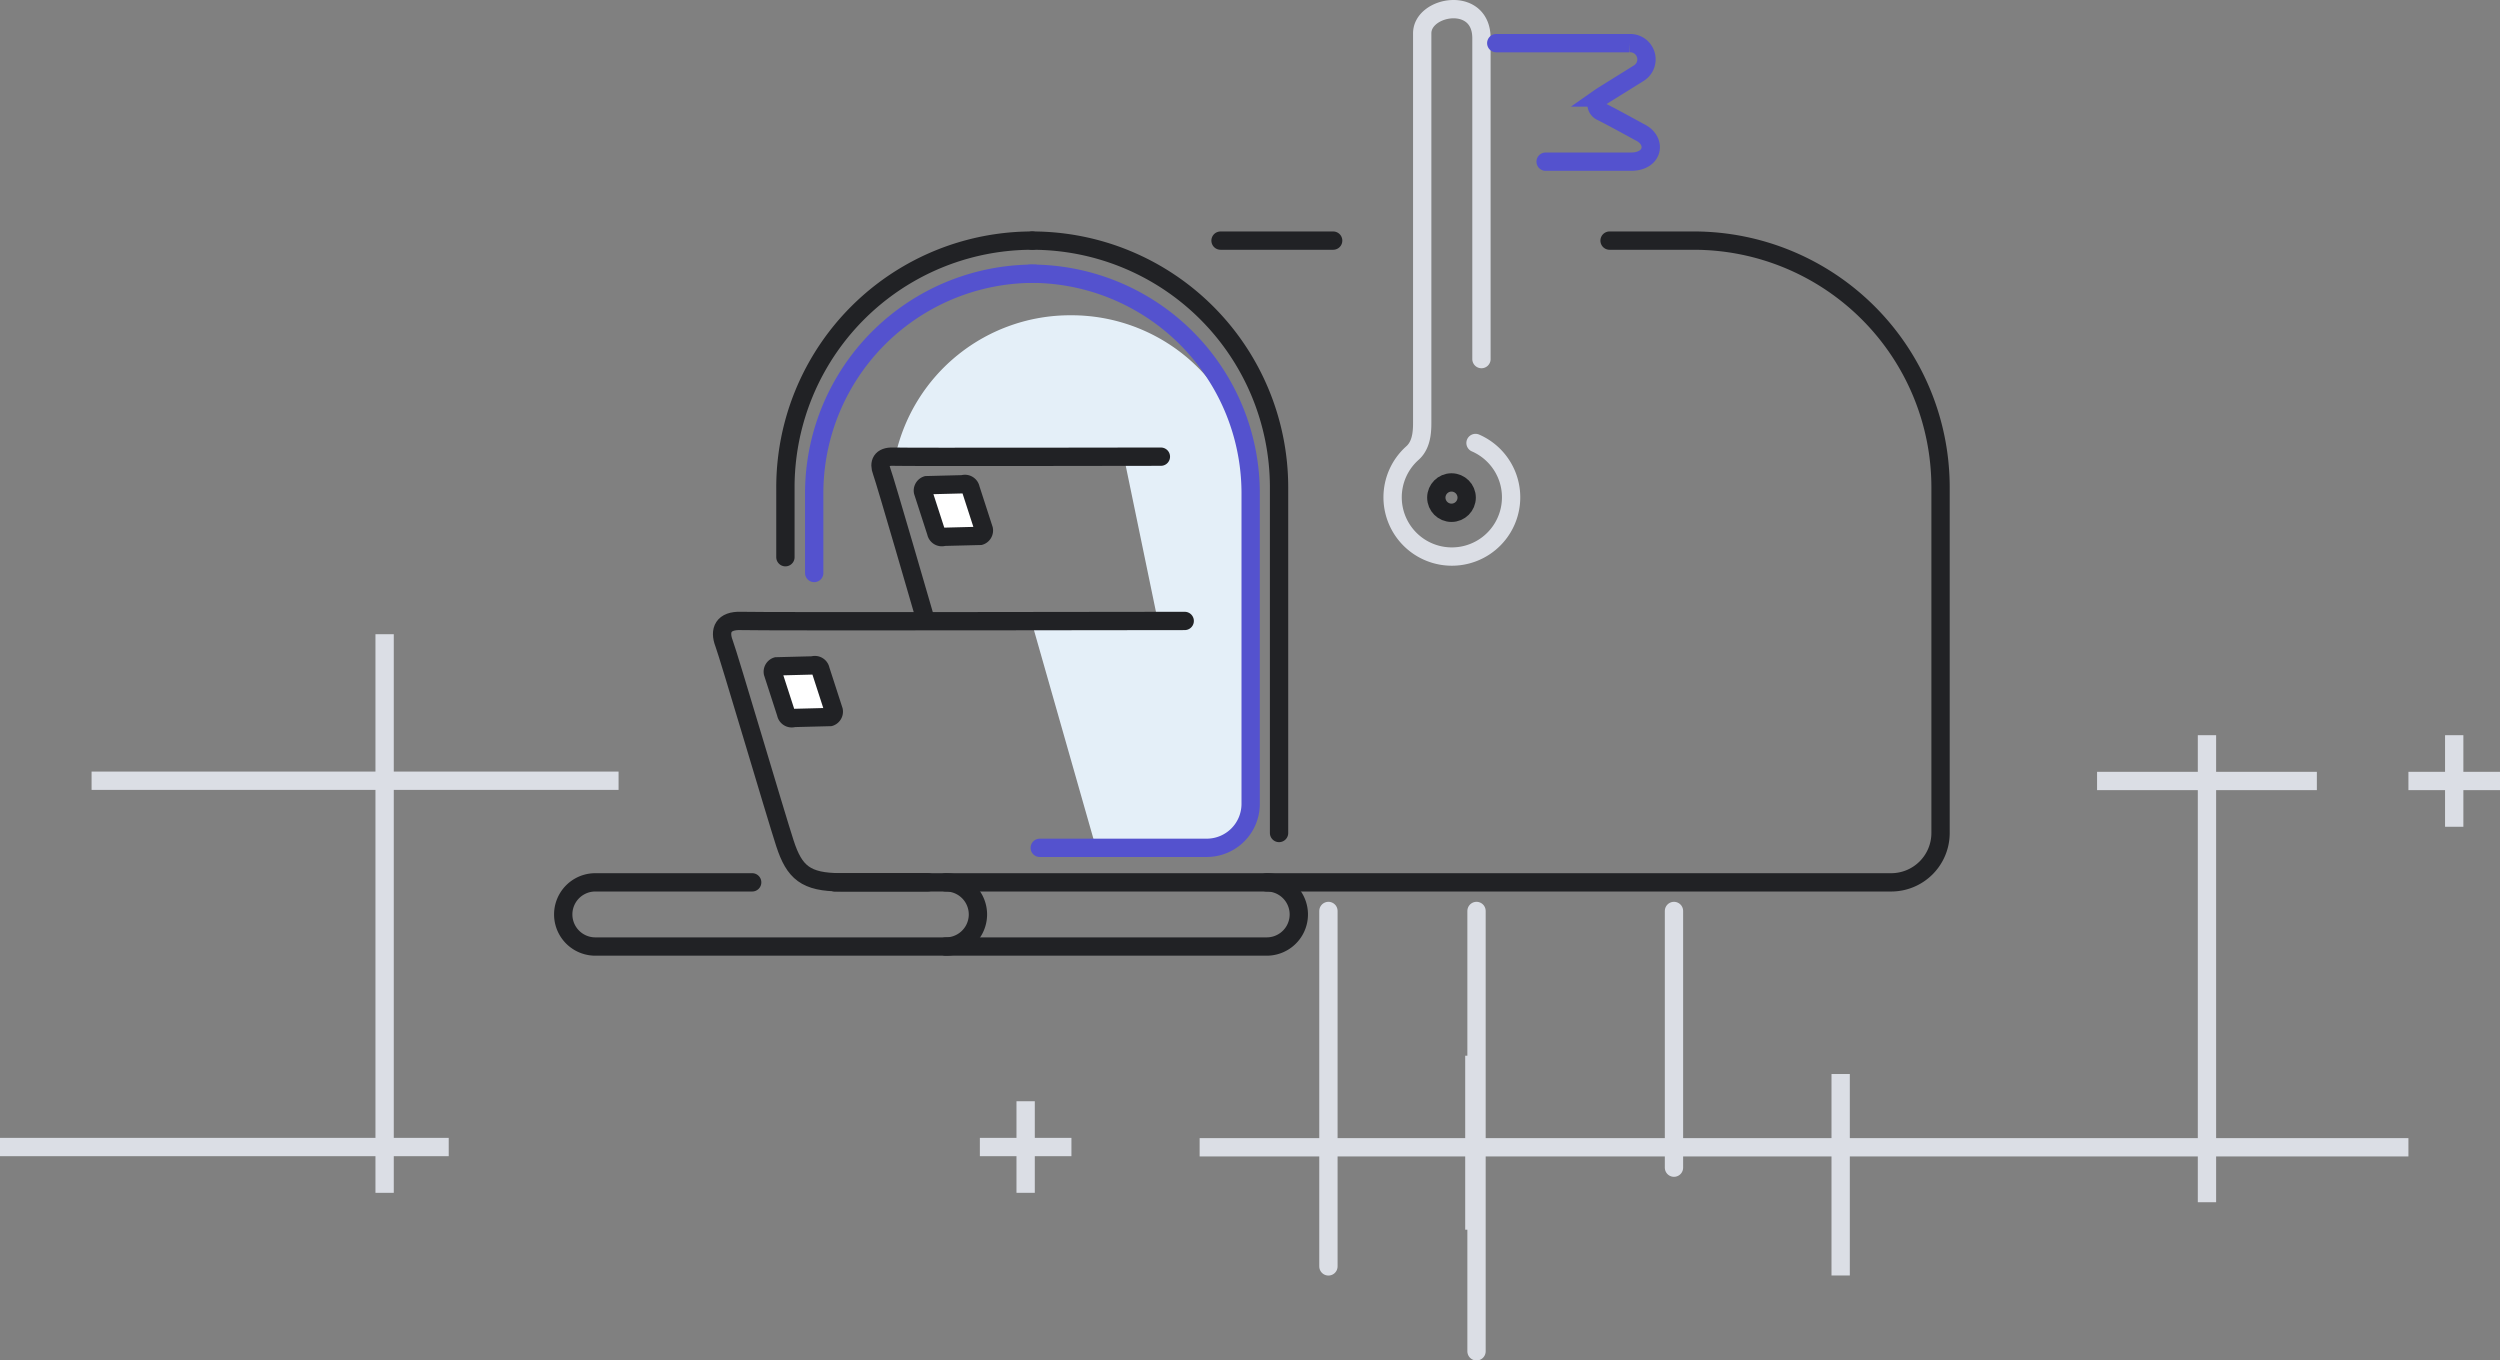 <svg xmlns="http://www.w3.org/2000/svg" width="273" height="148.565"><rect width="100%" height="100%" fill="#808080" stroke="none"/><g data-name="шьфп копия 10"><path data-name="Прямоугольник 1 копия 15" d="M200 139.283v-13h-38v8h-2v-8h-29v-2h29v-9h2v9h38v-7h2v7h38v-38h-11v-2h11v-4h2v4h11v2h-11v38h21v2h-21v5h-2v-5h-38v13zm67-49v-4h-4v-2h4v-4h2v4h4v2h-4v4z" fill="#dbdee5"/><path data-name="Прямоугольник 1 копия 34" d="M43 69.256v15h24.548v2H43v38h6v2h-6v4h-2v-4H0v-2h41v-38H10v-2h31v-15zm70 51v4h4v2h-4v4h-2v-4h-4v-2h4v-4z" fill="#dbdee5"/><g data-name="Группа 106"><g data-name="Сгруппировать 831"><g data-name="Группа 107"><path data-name="Прямоугольник, скругл. углы1232" d="M175.766 26.275h9.189a26.953 26.953 0 0126.953 26.953v37.734a5.391 5.391 0 01-5.391 5.391H91.158m-5.391-35.507v-7.617a26.953 26.953 0 0126.953-26.954" fill="none" stroke="#212225" stroke-linecap="round" stroke-width="2"/><path data-name="Прямоугольник, скругл. углы1232 копия" d="M112.72 26.275h0a26.953 26.953 0 0126.953 26.953v37.734" fill="none" stroke="#212225" stroke-linecap="round" stroke-width="2"/><path data-name="Прямоугольник, скругл. углы1235" d="M138.326 96.353a3.504 3.504 0 010 7.008H65.009a3.504 3.504 0 010-7.008h17.128" fill="none" stroke="#212225" stroke-linecap="round" stroke-width="2"/><path data-name="Прямоугольник, скругл. углы1235 копия" d="M103.286 96.353a3.504 3.504 0 010 7.008" fill="none" stroke="#212225" stroke-linecap="round" stroke-width="2"/><path data-name="Прямоугольник, скругл. углы1232 копия 2" d="M116.949 34.428a19.564 19.564 0 0119.624 19.5V88.68a3.913 3.913 0 01-3.925 3.9h-12.966l-7-24.559h8.634l4.986-.86-3.6-17.4c0-1.346-25.233 1.5-24.922 0a19.537 19.537 0 0119.169-15.333z" fill="#e4eff8"/><path data-name="Прямоугольник, скругл. углы1232 копия 4" d="M112.518 29.89h0a23.98 23.98 0 0124.054 23.906v34.007a4.8 4.8 0 01-4.81 4.78h-18.22" fill="none" stroke="#5452ce" stroke-linecap="round" stroke-width="2"/><path data-name="Прямоугольник, скругл. углы1232 копия 4" d="M112.965 29.891h0a23.98 23.98 0 00-24.054 23.906v8.774" fill="none" stroke="#5452ce" stroke-linecap="round" stroke-width="2"/><g data-name="Группа 108" fill="none" stroke="#dbdee5" stroke-linecap="round" stroke-width="2"><path data-name="Фигура 1237" d="M145.064 99.478v38.813"/><path data-name="Фигура 1237 копия 2" d="M182.798 99.478v28.031"/><path data-name="Фигура 1237 копия 3" d="M161.236 99.478v48.086"/></g><path data-name="Эллипс 1257" d="M161.127 48.375a6.47 6.47 0 11-6.887 1.1c1.143-1.018 1.066-2.73 1.066-3.792V3.634c0-3.03 6.469-4.162 6.469.539v35.039" fill="none" stroke="#dbdee5" stroke-linecap="round" stroke-width="2"/><g data-name="Эллипс 1257 копия" transform="translate(155.845 51.681)" fill="none" stroke="#212225" stroke-linecap="round" stroke-width="2"><circle cx="2.658" cy="2.658" r="2.658" stroke="none"/><circle cx="2.658" cy="2.658" r="1.658"/></g><path data-name="Фигура 1259" d="M163.392 4.712h14.555a1.773 1.773 0 011.078 3.234c-1.217.771-3.944 2.442-4.312 2.7a.9.9 0 00.176 1.561c.778.38 2.823 1.492 4.136 2.213 1.93.9 1.59 3.234-.926 3.234h-9.316" fill="none" stroke="#5452ce" stroke-linecap="round" stroke-width="2"/><path data-name="Контур 688" d="M145.582 26.275h-12.3" fill="none" stroke="#212225" stroke-linecap="round" stroke-width="2"/><path data-name="Контур 689" d="M129.371 67.807s-46.463.075-48.438 0-2.4 1.037-1.874 2.422 5.627 18.711 6.658 21.873 2.262 4.243 6.087 4.243h9.532" fill="none" stroke="#212225" stroke-linecap="round" stroke-width="2"/><path data-name="Контур 690" d="M100.975 67.374s-4.331-14.957-4.685-15.883-.067-1.674 1.256-1.623 29.223 0 29.223 0" fill="none" stroke="#212225" stroke-linecap="round" stroke-width="2"/><g data-name="Контур 691" fill="#fff"><path d="M90.64 78.299l-3.84.1-.101.002-.098.023a.629.629 0 01-.753-.471l-.01-.044-.013-.04-1.428-4.405a.629.629 0 01.403-.698l3.842-.099.1-.003.098-.022a.63.63 0 01.754.47l.01.042.012.041 1.428 4.406a.629.629 0 01-.403.699z"/><path d="M85.54 73.746l1.184 3.654 3.177-.082-1.183-3.653-3.177.081m-.89-1.977l3.965-.102a1.628 1.628 0 011.952 1.22l1.444 4.457a1.629 1.629 0 01-1.22 1.952l-3.966.101a1.627 1.627 0 01-1.952-1.22l-1.444-4.456a1.628 1.628 0 011.22-1.952z" fill="#212225"/></g><g data-name="Контур 692" fill="#fff"><path d="M107.03 58.517l-3.84.099-.101.003-.098.022a.629.629 0 01-.753-.47l-.01-.044-.013-.04-1.428-4.405a.629.629 0 01.403-.698l3.842-.1.1-.002.098-.022a.63.63 0 01.754.47l.01.042.012.041 1.428 4.406a.629.629 0 01-.403.699z"/><path d="M101.93 53.964l1.184 3.654 3.177-.082-1.183-3.653-3.177.081m-.89-1.977l3.965-.102a1.628 1.628 0 011.953 1.22l1.443 4.457a1.629 1.629 0 01-1.22 1.952l-3.966.1a1.627 1.627 0 01-1.952-1.218l-1.444-4.457a1.628 1.628 0 011.22-1.952z" fill="#212225"/></g></g></g></g></g></svg>